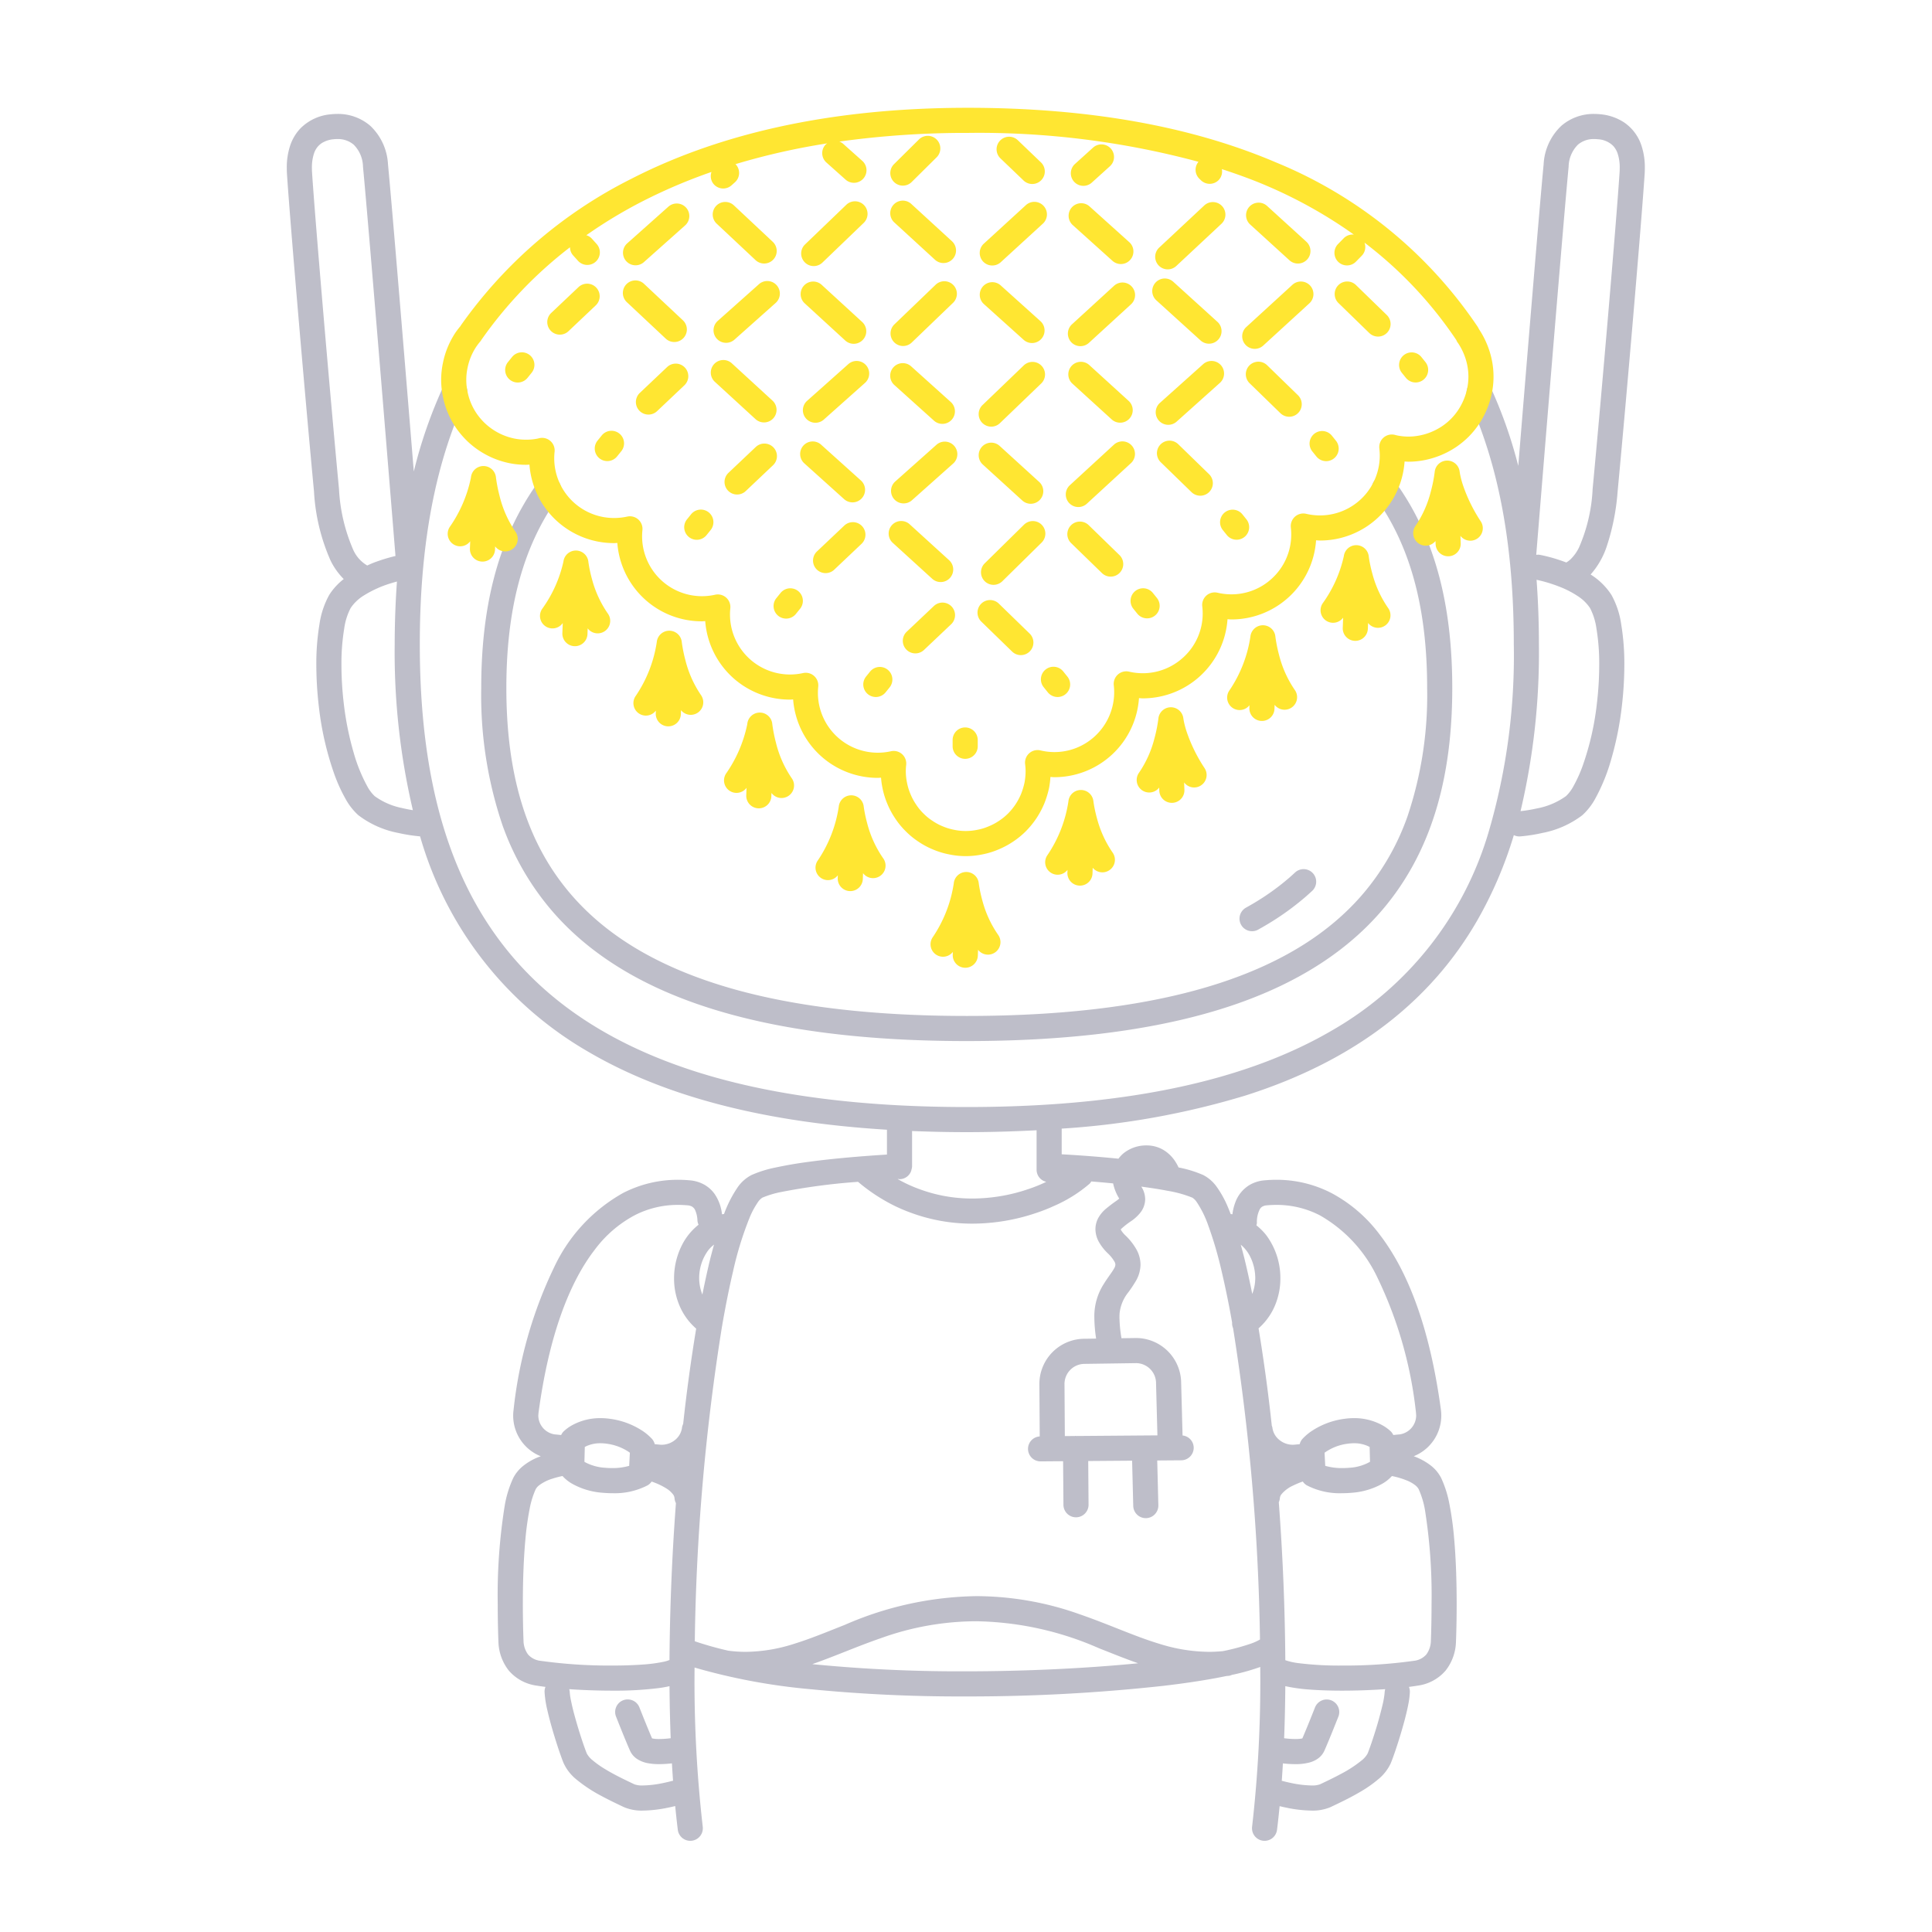 <svg xmlns="http://www.w3.org/2000/svg" width="200" height="200" fill="none"><path fill="#BEBEC9" d="M57.326 94.502c3.617 4.116 8.745 7.447 15.73 9.729 6.988 2.283 15.84 3.539 27.022 3.54 9.939-.001 18.037-.993 24.623-2.817 9.872-2.727 16.372-7.381 20.318-13.302 3.95-5.918 5.319-12.98 5.319-20.432.001-7.874-1.498-15.331-5.982-21.44a1.3 1.3 0 1 0-2.096 1.54c4.036 5.492 5.478 12.335 5.478 19.9a39.331 39.331 0 0 1-2.032 13.284 25.298 25.298 0 0 1-4.829 8.281c-3.27 3.718-7.946 6.8-14.585 8.974-6.636 2.171-15.227 3.412-26.214 3.412-9.766 0-17.64-.98-23.929-2.723-9.44-2.624-15.283-6.91-18.85-12.24-3.564-5.334-4.88-11.838-4.881-18.988 0-7.534 1.441-14.34 5.431-19.825a1.3 1.3 0 0 0-2.102-1.53c-4.43 6.095-5.93 13.51-5.93 21.355-.09 4.81.65 9.6 2.185 14.16a27.93 27.93 0 0 0 5.324 9.122ZM124.557 121.637v.001h.002l-.002-.001ZM77.795 121.639l.005-.002.002-.001-.007.003ZM109.152 124.821l-.005.002-.004.002.009-.004ZM107.34 125.54l-.005.001-.007.003.012-.004Z"/><path fill="#BEBEC9" d="M130.243 96.235c.308-.17.613-.346.913-.525a28.123 28.123 0 0 0 3.906-2.794l.003-.001c.262-.226.517-.455.764-.684a1.299 1.299 0 0 0 .075-1.842 1.292 1.292 0 0 0-.907-.415 1.297 1.297 0 0 0-.935.35c-.227.21-.458.417-.692.619a25.518 25.518 0 0 1-3.546 2.535h-.001c-.273.163-.554.324-.841.483a1.311 1.311 0 0 0-.619.779 1.307 1.307 0 0 0 .112.988 1.3 1.3 0 0 0 1.768.507ZM131.155 95.71l-.001.001.001-.001ZM53.166 145.937l.001-.002v-.001l-.001.003ZM71.397 122.185v.001h.003l-.004-.001ZM130.918 122.186h.002l.001-.001-.003.001Z"/><path fill="#FFE632" d="m124.157 70.055-.003.002-.002.002.005-.004ZM104.856 87.141h-.001l-.001.001.002-.001ZM114.997 78.223l-.001.001.001-.001ZM133.327 61.893h-.002l-.001.003.003-.003ZM147.538 47.616l-.003.001-.004.001.007-.002ZM149.177 47.113l-.005.002-.004.002.009-.004ZM101.696 93.23a14.002 14.002 0 0 1-.362-1.692l-.012-.09-.003-.02a1.297 1.297 0 0 0-1.308-1.16 1.3 1.3 0 0 0-1.279 1.194c-.303 2-1.052 3.907-2.19 5.58a1.29 1.29 0 0 0 2.096 1.501l-.01.275a1.3 1.3 0 1 0 2.598.097l.023-.593a1.293 1.293 0 0 0 1.803.242 1.298 1.298 0 0 0 .267-1.8 11.261 11.261 0 0 1-1.623-3.534ZM113.565 84.738a14.016 14.016 0 0 1-.363-1.692l-.012-.09-.002-.019a1.301 1.301 0 0 0-2.179-.81 1.3 1.3 0 0 0-.408.844h-.001c-.302 2-1.05 3.907-2.189 5.58a1.288 1.288 0 0 0 .325 1.759 1.29 1.29 0 0 0 1.771-.258l-.01.274a1.304 1.304 0 0 0 .344.937 1.302 1.302 0 0 0 1.408.336 1.295 1.295 0 0 0 .846-1.175l.022-.594a1.297 1.297 0 0 0 2.071-1.558 11.285 11.285 0 0 1-1.623-3.534ZM124.696 79.515a16.227 16.227 0 0 1-1.867-3.807 9.45 9.45 0 0 1-.275-1.034 4.325 4.325 0 0 1-.043-.245l-.007-.048v-.005h-.002a1.3 1.3 0 0 0-2.585 0v.002a14.662 14.662 0 0 1-.409 2.056 11.147 11.147 0 0 1-1.589 3.546 1.294 1.294 0 0 0 .273 1.803 1.297 1.297 0 0 0 1.807-.254l.012.324a1.305 1.305 0 0 0 .412.909 1.312 1.312 0 0 0 .936.348 1.303 1.303 0 0 0 1.172-.852c.059-.16.085-.331.078-.502l-.028-.758a1.288 1.288 0 0 0 1.777.285 1.292 1.292 0 0 0 .338-1.768ZM132.406 67.796a15.339 15.339 0 0 1-.364-1.781l-.012-.097-.003-.021v-.001a1.298 1.298 0 0 0-2.178-.82c-.237.222-.383.523-.41.846h-.001c-.302 2-1.051 3.908-2.189 5.58a1.289 1.289 0 0 0 1.263 1.988c.33-.048.629-.222.833-.486l-.01.274a1.305 1.305 0 0 0 .344.937 1.301 1.301 0 0 0 2.139-.344c.071-.156.11-.325.115-.496l.016-.413a1.294 1.294 0 0 0 1.806.25 1.296 1.296 0 0 0 .271-1.803 11.26 11.26 0 0 1-1.62-3.613ZM142.069 59.399c-.149-.536-.245-1-.303-1.322a13.283 13.283 0 0 1-.059-.37l-.012-.091-.002-.02a1.301 1.301 0 0 0-1.288-1.16 1.3 1.3 0 0 0-1.294 1.154h-.002a13.25 13.25 0 0 1-2.194 4.876 1.296 1.296 0 0 0 .345 1.773 1.293 1.293 0 0 0 1.781-.3l-.039 1.047a1.285 1.285 0 0 0 .343.937 1.295 1.295 0 0 0 .907.417 1.3 1.3 0 0 0 1.348-1.256l.022-.594a1.298 1.298 0 0 0 1.804.242 1.296 1.296 0 0 0 .266-1.8 11.303 11.303 0 0 1-1.623-3.533ZM153.299 53.989a16.267 16.267 0 0 1-1.867-3.807 9.456 9.456 0 0 1-.275-1.034 4.324 4.324 0 0 1-.043-.245l-.006-.048-.001-.004h-.002a1.294 1.294 0 0 0-1.292-1.171 1.296 1.296 0 0 0-1.293 1.17v.002a14.52 14.52 0 0 1-.409 2.056 11.125 11.125 0 0 1-1.589 3.546 1.298 1.298 0 0 0 2.08 1.55l.012.323a1.307 1.307 0 0 0 .846 1.177 1.297 1.297 0 0 0 1.674-.771c.059-.161.086-.332.078-.503l-.028-.758a1.293 1.293 0 0 0 2.115-1.483ZM89.79 85.296a14.296 14.296 0 0 1-.363-1.692l-.012-.09-.002-.019a1.299 1.299 0 0 0-2.587.034h-.001c-.303 2-1.05 3.907-2.19 5.58a1.29 1.29 0 0 0 2.097 1.5l-.01.275a1.3 1.3 0 1 0 2.598.098l.022-.593a1.296 1.296 0 0 0 2.07-1.56 11.3 11.3 0 0 1-1.623-3.532ZM80.326 76.884a15.776 15.776 0 0 1-.366-1.825l-.012-.101-.003-.022v-.001a1.299 1.299 0 0 0-2.585 0h-.002l-.012.089a13.715 13.715 0 0 1-2.18 5.049 1.292 1.292 0 0 0 2.115 1.483l-.028.758a1.3 1.3 0 1 0 2.598.097l.012-.324a1.297 1.297 0 0 0 2.08-1.55 11.254 11.254 0 0 1-1.617-3.653ZM70.955 68.354a15.26 15.26 0 0 1-.364-1.781l-.013-.097-.002-.021v-.001a1.3 1.3 0 0 0-2.588.026h-.001c-.302 2-1.05 3.908-2.19 5.58a1.29 1.29 0 0 0 2.097 1.502l-.01.274a1.298 1.298 0 0 0 1.25 1.354 1.3 1.3 0 0 0 1.348-1.257l.016-.413a1.297 1.297 0 0 0 2.076-1.552 11.26 11.26 0 0 1-1.619-3.614ZM61.284 59.957a14.324 14.324 0 0 1-.362-1.693l-.012-.09-.002-.02a1.299 1.299 0 0 0-2.583-.006h-.002a13.25 13.25 0 0 1-2.193 4.876 1.293 1.293 0 0 0 2.126 1.473l-.04 1.047a1.3 1.3 0 1 0 2.599.098l.022-.593a1.296 1.296 0 0 0 2.07-1.56 11.289 11.289 0 0 1-1.623-3.532ZM51.72 51.358a15.826 15.826 0 0 1-.365-1.825l-.013-.101-.002-.022v-.001a1.3 1.3 0 0 0-2.586 0h-.002l-.012.089a13.715 13.715 0 0 1-2.179 5.049 1.292 1.292 0 0 0 2.115 1.483l-.029.758a1.3 1.3 0 1 0 2.599.097l.012-.324a1.297 1.297 0 0 0 2.08-1.55 11.252 11.252 0 0 1-1.618-3.653ZM53.004 36.963l-.413.512a1.297 1.297 0 0 0 .19 1.836 1.301 1.301 0 0 0 1.834-.203l.413-.513a1.299 1.299 0 0 0-1.15-2.115 1.3 1.3 0 0 0-.874.483ZM62.27 45.104l-.414.512a1.3 1.3 0 1 0 2.024 1.632l.413-.512a1.3 1.3 0 1 0-2.023-1.632ZM71.535 53.244l-.413.513a1.301 1.301 0 0 0 1.15 2.115 1.3 1.3 0 0 0 .874-.483l.413-.512a1.302 1.302 0 0 0-.641-2.072 1.3 1.3 0 0 0-1.383.44ZM80.8 61.385l-.412.512a1.3 1.3 0 1 0 2.023 1.632l.414-.512a1.3 1.3 0 1 0-2.024-1.632ZM90.067 69.526l-.413.512a1.3 1.3 0 1 0 2.024 1.632l.413-.512a1.3 1.3 0 1 0-2.024-1.632ZM147.145 36.964a1.297 1.297 0 0 0-1.378-.432 1.301 1.301 0 0 0-.648 2.062l.412.512a1.298 1.298 0 0 0 2.154-.19 1.31 1.31 0 0 0 .107-.99 1.303 1.303 0 0 0-.235-.45l-.412-.512ZM137.879 45.105a1.297 1.297 0 0 0-1.378-.433 1.31 1.31 0 0 0-.775.624 1.293 1.293 0 0 0-.107.99c.048.163.128.316.235.449l.412.512a1.298 1.298 0 0 0 2.26-1.18 1.301 1.301 0 0 0-.235-.45l-.412-.512ZM128.614 53.246a1.3 1.3 0 1 0-2.026 1.63l.412.512a1.297 1.297 0 0 0 1.378.432 1.3 1.3 0 0 0 .648-2.062l-.412-.512ZM119.348 61.386a1.298 1.298 0 0 0-2.305.675c-.019.17-.003.342.045.505.047.164.127.317.234.45l.412.512a1.304 1.304 0 0 0 1.828.198 1.298 1.298 0 0 0 .198-1.828l-.412-.512ZM110.082 69.527a1.3 1.3 0 1 0-2.025 1.63l.412.512a1.3 1.3 0 1 0 2.026-1.63l-.413-.512ZM99.915 75.304a1.3 1.3 0 0 0-1.3 1.3v.65a1.3 1.3 0 0 0 2.6 0v-.65a1.3 1.3 0 0 0-1.3-1.3ZM98.338 59.83a1.3 1.3 0 0 0-.085-1.837l-4.063-3.7a1.3 1.3 0 1 0-1.75 1.922l4.062 3.7a1.3 1.3 0 0 0 1.836-.085ZM103.398 62.485a1.3 1.3 0 0 0-1.813 1.864l3.188 3.1a1.292 1.292 0 0 0 .925.368 1.302 1.302 0 0 0 1.281-1.318 1.297 1.297 0 0 0-.393-.914l-3.188-3.1ZM94.407 51.784l4.262-3.796a1.3 1.3 0 1 0-1.73-1.942l-4.261 3.796a1.298 1.298 0 0 0 .79 2.269 1.3 1.3 0 0 0 .939-.327ZM103.517 43.8l4.262-4.096a1.297 1.297 0 0 0 .039-1.84 1.291 1.291 0 0 0-.913-.4 1.307 1.307 0 0 0-.928.366l-4.262 4.096a1.298 1.298 0 0 0-.04 1.841 1.313 1.313 0 0 0 .914.4 1.3 1.3 0 0 0 .928-.366ZM112.72 35.497l4.363-3.996a1.297 1.297 0 0 0 .077-1.834 1.3 1.3 0 0 0-1.833-.084l-4.363 3.996a1.302 1.302 0 0 0-.078 1.834 1.302 1.302 0 0 0 1.834.084ZM121.767 27.537l4.675-4.37a1.298 1.298 0 0 0-.845-2.247 1.298 1.298 0 0 0-.93.347l-4.676 4.371a1.302 1.302 0 0 0 .845 2.246 1.3 1.3 0 0 0 .931-.347ZM87.815 37.696l-4.262 3.796a1.298 1.298 0 0 0 .79 2.269 1.3 1.3 0 0 0 .939-.327l4.262-3.796a1.3 1.3 0 1 0-1.73-1.942ZM96.852 29.48l-4.262 4.096a1.302 1.302 0 0 0 .873 2.242 1.3 1.3 0 0 0 .928-.367l4.262-4.097a1.299 1.299 0 0 0-.874-2.24 1.3 1.3 0 0 0-.927.366ZM103.595 27.147l4.363-3.996a1.297 1.297 0 0 0 .077-1.834 1.3 1.3 0 0 0-1.833-.084l-4.363 3.996a1.302 1.302 0 0 0-.078 1.834 1.302 1.302 0 0 0 1.834.084ZM113.024 18.902l1.863-1.683a1.296 1.296 0 0 0 .361-1.405 1.295 1.295 0 0 0-1.164-.865 1.3 1.3 0 0 0-.94.34l-1.863 1.684a1.3 1.3 0 1 0 1.743 1.93v-.001ZM78.565 29.421l-4.262 3.796a1.298 1.298 0 0 0 .79 2.269 1.301 1.301 0 0 0 .939-.327l4.262-3.796a1.3 1.3 0 1 0-1.73-1.942ZM85.143 27.176l4.262-4.097a1.299 1.299 0 0 0-.874-2.24 1.3 1.3 0 0 0-.928.366L83.341 25.3a1.302 1.302 0 0 0 .375 2.135 1.3 1.3 0 0 0 1.427-.26ZM94.381 18.837l2.576-2.55a1.3 1.3 0 1 0-1.83-1.848l-2.575 2.55a1.301 1.301 0 0 0 1.406 2.131 1.3 1.3 0 0 0 .423-.283ZM66.657 27.134l4.262-3.796a1.298 1.298 0 0 0-.79-2.269 1.3 1.3 0 0 0-.94.327l-4.261 3.796a1.3 1.3 0 1 0 1.729 1.942ZM107.843 54.33a1.296 1.296 0 0 0-1.415-.293 1.305 1.305 0 0 0-.424.278l-4.062 3.997a1.303 1.303 0 0 0-.018 1.841 1.297 1.297 0 0 0 1.418.292 1.31 1.31 0 0 0 .424-.28l4.062-3.996a1.317 1.317 0 0 0 .388-.916 1.309 1.309 0 0 0-.373-.923ZM117.148 46.112a1.299 1.299 0 0 0-1.837-.077l-4.562 4.196a1.3 1.3 0 1 0 1.76 1.914l4.562-4.196a1.298 1.298 0 0 0 .077-1.837ZM126.385 37.8a1.3 1.3 0 0 0-1.836-.101l-4.462 3.996a1.3 1.3 0 1 0 1.735 1.936l4.462-3.996a1.303 1.303 0 0 0 .101-1.835ZM135.626 29.564a1.302 1.302 0 0 0-1.837-.081l-4.775 4.371a1.3 1.3 0 1 0 1.756 1.918l4.775-4.371a1.3 1.3 0 0 0 .081-1.837ZM89.235 54.46a1.3 1.3 0 0 0-1.838-.05l-2.825 2.675a1.298 1.298 0 0 0 .364 2.131 1.301 1.301 0 0 0 1.424-.243l2.825-2.675a1.3 1.3 0 0 0 .05-1.837ZM98.51 62.786a1.3 1.3 0 0 0-1.837-.05l-2.825 2.674a1.3 1.3 0 0 0 1.787 1.888l2.825-2.674a1.3 1.3 0 0 0 .05-1.838ZM80.048 43.308a1.302 1.302 0 0 0-.08-1.836l-4.224-3.875a1.3 1.3 0 0 0-1.757 1.916l4.224 3.875a1.3 1.3 0 0 0 1.837-.08ZM70.752 34.994a1.3 1.3 0 0 0-.06-1.838l-4.024-3.775a1.3 1.3 0 0 0-1.779 1.897l4.025 3.775a1.3 1.3 0 0 0 1.838-.06ZM89.219 51.574a1.3 1.3 0 0 0-.097-1.835l-4.1-3.688a1.3 1.3 0 1 0-1.739 1.932l4.1 3.689a1.3 1.3 0 0 0 1.836-.098ZM103.492 46.168a1.295 1.295 0 0 0-1.431-.22 1.294 1.294 0 0 0-.672.738 1.305 1.305 0 0 0 .352 1.404l4.062 3.7a1.3 1.3 0 1 0 1.751-1.921l-4.062-3.7ZM112.697 54.36a1.302 1.302 0 0 0-2.207.95c.005.345.147.674.394.914l3.188 3.1a1.293 1.293 0 0 0 .924.368 1.294 1.294 0 0 0 .914-.394 1.3 1.3 0 0 0-.025-1.838l-3.188-3.1ZM87.513 35.263a1.3 1.3 0 0 0 1.757-1.916l-4.225-3.875a1.3 1.3 0 0 0-1.757 1.916l4.225 3.875ZM78.215 26.928a1.299 1.299 0 1 0 1.779-1.897l-4.025-3.775a1.302 1.302 0 0 0-2.106.49 1.3 1.3 0 0 0 .327 1.407l4.025 3.775ZM98.52 43.45a1.3 1.3 0 0 0-.097-1.837l-4.1-3.688a1.3 1.3 0 1 0-1.739 1.934l4.1 3.688a1.301 1.301 0 0 0 1.836-.098ZM112.767 37.793a1.3 1.3 0 1 0-1.751 1.922l4.062 3.7a1.302 1.302 0 0 0 2.104-.516 1.288 1.288 0 0 0-.049-.997 1.312 1.312 0 0 0-.304-.409l-4.062-3.7ZM121.972 45.985a1.3 1.3 0 0 0-1.813 1.864l3.188 3.1a1.304 1.304 0 0 0 1.839-.026 1.315 1.315 0 0 0 .368-.924 1.316 1.316 0 0 0-.394-.914l-3.188-3.1ZM96.788 26.888a1.3 1.3 0 0 0 1.758-1.916l-4.226-3.875a1.3 1.3 0 0 0-1.757 1.916l4.225 3.875ZM103.598 29.55a1.294 1.294 0 0 0-1.433-.211 1.302 1.302 0 0 0-.739 1.245 1.299 1.299 0 0 0 .434.9l4.1 3.688a1.294 1.294 0 0 0 1.433.211 1.301 1.301 0 0 0 .305-2.145l-4.1-3.688ZM124.281 35.242a1.3 1.3 0 1 0 1.747-1.926l-4.575-4.15a1.313 1.313 0 0 0-.937-.335 1.3 1.3 0 0 0-.81 2.261l4.575 4.15ZM131.173 37.81a1.3 1.3 0 0 0-1.813 1.864l3.188 3.1a1.313 1.313 0 0 0 .925.368 1.298 1.298 0 0 0 1.176-1.814 1.316 1.316 0 0 0-.288-.418l-3.188-3.1ZM105.966 18.693a1.3 1.3 0 0 0 1.799-1.877l-2.392-2.292a1.3 1.3 0 1 0-1.799 1.877l2.392 2.292ZM115.158 26.997a1.303 1.303 0 0 0 1.433.211 1.309 1.309 0 0 0 .739-1.245 1.291 1.291 0 0 0-.433-.899l-4.1-3.689a1.295 1.295 0 0 0-1.433-.211 1.298 1.298 0 0 0-.612 1.738c.074.154.178.292.306.406l4.1 3.689ZM133.478 26.94a1.302 1.302 0 0 0 2.105-.516 1.306 1.306 0 0 0-.354-1.406l-4.062-3.7a1.3 1.3 0 1 0-1.751 1.922l4.062 3.7ZM140.372 29.51a1.298 1.298 0 0 0-2.206.95c.005.345.147.674.394.914l3.188 3.1a1.298 1.298 0 0 0 1.838-.026 1.301 1.301 0 0 0-.026-1.838l-3.188-3.1ZM80.073 46.323a1.302 1.302 0 0 0-1.838-.05l-2.825 2.675a1.3 1.3 0 1 0 1.788 1.888l2.825-2.675a1.3 1.3 0 0 0 .05-1.838ZM70.897 38.048a1.3 1.3 0 0 0-1.838-.05l-2.825 2.675a1.3 1.3 0 1 0 1.788 1.888l2.825-2.675a1.3 1.3 0 0 0 .05-1.838ZM61.724 29.773a1.3 1.3 0 0 0-1.838-.05l-2.826 2.675a1.3 1.3 0 1 0 1.788 1.888l2.825-2.675a1.3 1.3 0 0 0 .05-1.838Z"/><path fill="#BEBEC9" d="M167.457 50.867c.934-9.896 2.461-27.747 2.793-32.804.015-.232.023-.458.023-.677a7.155 7.155 0 0 0-.351-2.319 4.646 4.646 0 0 0-1.751-2.364 5.303 5.303 0 0 0-2.45-.87 6.149 6.149 0 0 0-.678-.038 5.103 5.103 0 0 0-3.413 1.228 5.89 5.89 0 0 0-1.834 3.99c-.409 4.233-1.756 20.58-2.625 31.216a48.084 48.084 0 0 0-2.874-8.157 1.297 1.297 0 0 0-.733-.673 1.3 1.3 0 0 0-1.624 1.77h-.001c3.44 7.388 4.77 16.12 4.769 25.521a64.907 64.907 0 0 1-2.547 19.238 35.07 35.07 0 0 1-16.265 20.739c-8.56 5.009-20.771 7.935-37.818 7.933-11.36.001-20.578-1.298-27.992-3.65-11.123-3.539-18.175-9.377-22.562-16.91-4.38-7.537-6.068-16.874-6.066-27.35-.002-9.43 1.338-18.182 4.798-25.59A1.3 1.3 0 1 0 45.9 40a48.501 48.501 0 0 0-3.063 8.81c-.866-10.61-2.255-27.486-2.672-31.797a5.892 5.892 0 0 0-1.834-3.99 5.104 5.104 0 0 0-3.413-1.228c-.227 0-.453.013-.678.038a5.01 5.01 0 0 0-3.168 1.487 4.8 4.8 0 0 0-1.033 1.747 7.128 7.128 0 0 0-.35 2.319c0 .22.007.445.022.677.332 5.057 1.859 22.908 2.793 32.804.133 2.458.708 4.87 1.699 7.124a7.116 7.116 0 0 0 1.38 1.952 6.436 6.436 0 0 0-1.5 1.64 8.816 8.816 0 0 0-1.012 3.043 24.75 24.75 0 0 0-.325 4.206c.004 1.428.09 2.855.257 4.274.264 2.4.803 4.76 1.606 7.037.309.868.689 1.708 1.137 2.512a6.49 6.49 0 0 0 1.348 1.734 9.875 9.875 0 0 0 4.135 1.837c.744.169 1.499.287 2.258.354.013.04.022.081.035.12a37.705 37.705 0 0 0 17.433 22.211c7.602 4.443 17.684 7.23 30.862 8.038v2.571c-2.983.186-5.763.436-8.077.75a43.049 43.049 0 0 0-3.48.596c-.846.167-1.671.426-2.461.771a3.988 3.988 0 0 0-1.486 1.344 12.599 12.599 0 0 0-1.364 2.698c-.07.009-.14.01-.208.022a4.555 4.555 0 0 0-.768-2.107 3.316 3.316 0 0 0-1.096-.975 3.709 3.709 0 0 0-1.479-.433 13.203 13.203 0 0 0-1.208-.055 12.326 12.326 0 0 0-5.718 1.382 17.14 17.14 0 0 0-7.079 7.61 45.066 45.066 0 0 0-4.227 14.812 4.525 4.525 0 0 0 2.814 4.817c-.133.05-.27.096-.398.151a6.165 6.165 0 0 0-1.402.831c-.433.34-.79.769-1.044 1.257l-.004.006c-.407.881-.698 1.81-.867 2.765a58.283 58.283 0 0 0-.74 10.295c0 2.243.07 3.846.07 3.86l.001.013a5.043 5.043 0 0 0 1.08 3.014 4.61 4.61 0 0 0 2.85 1.547l.005.001c.289.048.606.092.936.134a1.29 1.29 0 0 0-.094.519c.038.639.135 1.273.289 1.895.235 1.04.574 2.211.896 3.225.16.507.316.973.453 1.362.138.391.251.695.348.922a4.72 4.72 0 0 0 1.302 1.653 15.072 15.072 0 0 0 2.634 1.733c.893.481 1.74.873 2.262 1.124h.001a4.648 4.648 0 0 0 1.992.372c.85-.015 1.697-.111 2.529-.286.33-.066.608-.131.818-.183.082.841.17 1.668.27 2.462a1.3 1.3 0 1 0 2.58-.327 132.175 132.175 0 0 1-.849-16.065l.002-.407a63.458 63.458 0 0 0 12.084 2.249c5.285.515 10.592.762 15.9.741 6.849.017 13.692-.348 20.5-1.092 2.515-.293 4.722-.637 6.57-1.021.093-.009.185-.013.279-.024.101-.02.198-.052.291-.095.088-.02.188-.038.274-.057a22.42 22.42 0 0 0 2.594-.738c.025-.01.044-.02.069-.029l.002.507c.044 5.356-.239 10.71-.846 16.032a1.31 1.31 0 0 0 .262.959 1.3 1.3 0 0 0 2.318-.633c.1-.791.187-1.615.269-2.452.206.05.465.11.777.173.832.175 1.679.271 2.529.287a4.666 4.666 0 0 0 1.992-.373h.001c.699-.336 1.962-.915 3.168-1.638a12.606 12.606 0 0 0 1.728-1.219 4.717 4.717 0 0 0 1.302-1.653c.127-.298.291-.749.49-1.335a50.62 50.62 0 0 0 .942-3.101c.145-.548.275-1.085.373-1.583.097-.456.158-.919.181-1.385a1.296 1.296 0 0 0-.095-.519c.329-.042.645-.086.933-.134h.005a4.612 4.612 0 0 0 2.851-1.548 5.03 5.03 0 0 0 1.079-3.013l.001-.014c.001-.013.07-1.617.07-3.86 0-2.016-.055-4.544-.272-6.918a32.288 32.288 0 0 0-.467-3.377 11.277 11.277 0 0 0-.867-2.765 3.882 3.882 0 0 0-1.04-1.262 6.504 6.504 0 0 0-1.796-.987 4.538 4.538 0 0 0 2.813-4.806l-.001-.006c-1.131-8.343-3.343-14.223-6.319-18.109a15.084 15.084 0 0 0-4.997-4.314 12.342 12.342 0 0 0-5.719-1.382c-.402 0-.805.018-1.208.055a3.684 3.684 0 0 0-1.568.484 3.501 3.501 0 0 0-1.454 1.749 5.294 5.294 0 0 0-.318 1.281c-.058-.009-.119-.01-.178-.018-.116-.298-.231-.596-.351-.866a10.437 10.437 0 0 0-1.056-1.896 3.937 3.937 0 0 0-1.437-1.282 12.116 12.116 0 0 0-2.555-.784 4.683 4.683 0 0 0-.422-.742 3.81 3.81 0 0 0-1.069-1.025 3.389 3.389 0 0 0-1.777-.514h.007-.055a3.742 3.742 0 0 0-2.378.813 3.154 3.154 0 0 0-.527.562c-1.81-.184-3.791-.339-5.875-.457v-2.656a83.552 83.552 0 0 0 18.954-3.406c11.614-3.671 19.33-9.974 24.028-18.083a42.228 42.228 0 0 0 3.823-8.894c.193.097.409.144.626.134a16.69 16.69 0 0 0 2.331-.36 9.873 9.873 0 0 0 4.134-1.837 6.49 6.49 0 0 0 1.348-1.734 19.283 19.283 0 0 0 1.64-4.043 33.312 33.312 0 0 0 1.103-5.506 37.26 37.26 0 0 0 .257-4.276 24.776 24.776 0 0 0-.325-4.205 8.81 8.81 0 0 0-1.011-3.041 6.954 6.954 0 0 0-2.113-2.086l-.042-.024a8.348 8.348 0 0 0 1.652-2.861c.62-1.86 1.004-3.79 1.145-5.746Zm-132.364-.244c-.932-9.863-2.461-27.747-2.787-32.73a7.555 7.555 0 0 1-.018-.507c-.01-.5.06-.999.211-1.476.13-.432.4-.808.768-1.068.378-.243.81-.39 1.259-.425.13-.014.261-.022.392-.022a2.506 2.506 0 0 1 1.694.579c.607.609.953 1.43.965 2.289.307 3.168 1.156 13.339 1.926 22.699a14506.702 14506.702 0 0 1 1.437 17.594c-.787.187-1.56.426-2.315.716-.197.076-.406.178-.61.267a3.543 3.543 0 0 1-1.486-1.711 18.02 18.02 0 0 1-1.436-6.205Zm6.503 33.019a7.2 7.2 0 0 1-2.82-1.235 4.124 4.124 0 0 1-.773-1.042 16.834 16.834 0 0 1-1.403-3.487c-.48-1.66-.82-3.357-1.015-5.074a34.537 34.537 0 0 1-.239-3.972 22.206 22.206 0 0 1 .286-3.757c.097-.74.322-1.46.663-2.124.349-.519.804-.956 1.336-1.285.894-.56 1.86-.996 2.871-1.296.213-.066.41-.122.59-.17a93.774 93.774 0 0 0-.234 6.49 71.433 71.433 0 0 0 1.883 17.18 14.457 14.457 0 0 1-1.145-.228Zm18.943 66.146c.054-.029.11-.059.176-.089a3.46 3.46 0 0 1 1.442-.295c.21.001.42.016.628.045v.001a5.393 5.393 0 0 1 2.18.77c.093.059.167.114.238.167l-.07 1.356a6.207 6.207 0 0 1-1.756.233c-.23 0-.475-.01-.738-.033a5.012 5.012 0 0 1-2.072-.577l-.068-.044.04-1.534Zm9.74 2.041-.02-.014.023-.011-.002.025Zm2.099-19.495a4.847 4.847 0 0 1 .915-2.872c.18-.233.389-.442.622-.621a58.072 58.072 0 0 0-.542 2.086l-.01.047-.018.088c-.218.929-.43 1.916-.635 2.95a4.63 4.63 0 0 1-.332-1.678Zm-16.635 13.952v-.003c1.08-8.06 3.216-13.519 5.796-16.873a12.483 12.483 0 0 1 4.127-3.588 9.727 9.727 0 0 1 4.524-1.091c.324 0 .65.015.978.044h.003c.158.009.312.05.452.122.16.093.284.237.352.409.138.33.214.682.224 1.04.012.151.052.298.116.436a6.314 6.314 0 0 0-1.72 2.112 7.606 7.606 0 0 0-.817 3.44 7.163 7.163 0 0 0 .712 3.152 6.5 6.5 0 0 0 1.578 2.054 177.294 177.294 0 0 0-1.347 9.868 1.27 1.27 0 0 0-.118.368c-.06.492-.306.943-.688 1.26a2.203 2.203 0 0 1-1.415.525l-.16-.006-.563-.055a1.276 1.276 0 0 0-.253-.511 5.34 5.34 0 0 0-1.161-.961 8.01 8.01 0 0 0-3.218-1.153 6.946 6.946 0 0 0-.988-.07 5.995 5.995 0 0 0-2.762.645c-.39.193-.749.444-1.064.744-.1.105-.18.226-.24.358l-.696-.069a1.994 1.994 0 0 1-1.67-1.936l.018-.261Zm-1.07 24.995a2.472 2.472 0 0 1-.48-1.489l-.01-.26c-.02-.539-.058-1.833-.058-3.475 0-1.966.056-4.433.262-6.681.088-1.04.23-2.076.427-3.101.125-.727.34-1.435.64-2.108.09-.16.213-.3.36-.411a4.44 4.44 0 0 1 1.376-.686c.341-.11.689-.202 1.04-.274a4 4 0 0 0 1.03.818 7.57 7.57 0 0 0 3.145.918c.341.031.666.044.972.044a7.4 7.4 0 0 0 3.687-.828c.155-.097.287-.225.389-.377a7.174 7.174 0 0 1 1.551.726c.254.157.477.357.661.592a.737.737 0 0 1 .162.397c.011.181.06.357.145.517a240.56 240.56 0 0 0-.667 16.241 3.395 3.395 0 0 1-.549.169c-.756.158-1.523.259-2.295.304-.935.068-1.998.1-3.094.1a51.39 51.39 0 0 1-7.406-.489 2.012 2.012 0 0 1-1.288-.647Zm14.915 13.076-.013.004c-.08.022-.533.144-1.121.257-.627.128-1.264.199-1.904.213a2.354 2.354 0 0 1-.87-.117h.001c-.726-.347-1.905-.892-2.954-1.523-.481-.28-.938-.6-1.366-.956a2.34 2.34 0 0 1-.611-.706v-.001c-.071-.164-.236-.605-.42-1.149a48.066 48.066 0 0 1-.89-2.934 23.072 23.072 0 0 1-.335-1.418 6.415 6.415 0 0 1-.133-.955 1.237 1.237 0 0 0-.049-.211c1.408.099 2.944.155 4.444.156 1.645.018 3.29-.075 4.922-.278.363-.053.7-.114 1.018-.187.014 1.838.054 3.639.123 5.387a9.64 9.64 0 0 1-1.188.085 3.348 3.348 0 0 1-.741-.067 90.107 90.107 0 0 1-.787-1.898c-.292-.723-.52-1.304-.521-1.306a1.296 1.296 0 0 0-1.187-.828 1.288 1.288 0 0 0-1.218.783 1.3 1.3 0 0 0-.014.998c.004.009.923 2.347 1.446 3.526.154.341.4.633.71.842.36.236.765.393 1.19.46.37.063.745.093 1.122.09.44-.004.879-.031 1.316-.081.035.611.074 1.213.117 1.808-.03.006-.058-.002-.087.006Zm14.664-12.069c-.055-.006-.109-.013-.164-.018 2.348-.815 4.62-1.832 7.096-2.685a29.293 29.293 0 0 1 9.878-1.753 32.739 32.739 0 0 1 12.702 2.793c1.36.534 2.693 1.079 4.056 1.556-5.269.518-11.572.835-17.935.834-5.22.021-10.437-.222-15.633-.727Zm57.531-22.5.008.305v.007l.032 1.224a4.856 4.856 0 0 1-2.141.619 8.437 8.437 0 0 1-.738.033 6.17 6.17 0 0 1-1.756-.234l-.061-1.178.001-.009-.001-.006-.009-.163a5.208 5.208 0 0 1 2.418-.936l.001-.001c.208-.029.418-.044.628-.045a3.402 3.402 0 0 1 1.572.358c.018.009.029.017.046.027v-.001Zm-12.15-15.84a89.551 89.551 0 0 0-.783-3.555l-.002-.007a58.618 58.618 0 0 0-.405-1.535c.405.336.735.753.969 1.225.351.701.533 1.474.532 2.258a4.642 4.642 0 0 1-.311 1.614Zm13.717 41.124a8.445 8.445 0 0 1-.226 1.396 38.936 38.936 0 0 1-.838 3.012c-.153.482-.302.926-.428 1.286-.125.357-.234.642-.286.762a2.343 2.343 0 0 1-.611.707 12.676 12.676 0 0 1-2.168 1.411c-.811.438-1.606.807-2.152 1.068a2.347 2.347 0 0 1-.869.117 10.985 10.985 0 0 1-2.02-.236 17.296 17.296 0 0 1-.745-.167c-.091-.022-.162-.041-.209-.053l-.051-.014-.013-.004c-.015-.004-.031.001-.046-.003.043-.594.082-1.196.117-1.807.423.048.849.074 1.275.077a5.521 5.521 0 0 0 1.508-.18 2.74 2.74 0 0 0 .803-.37c.31-.209.556-.501.71-.842.523-1.179 1.443-3.517 1.447-3.526a1.293 1.293 0 0 0-.017-.995 1.315 1.315 0 0 0-.716-.691 1.293 1.293 0 0 0-.995.017 1.301 1.301 0 0 0-.691.716c-.001.001-.23.583-.521 1.305a93.365 93.365 0 0 1-.787 1.898c-.05.013-.1.023-.15.031a4.178 4.178 0 0 1-.591.037 9.557 9.557 0 0 1-1.147-.083c.069-1.749.108-3.551.122-5.389.829.177 1.67.294 2.516.351 1.043.079 2.197.114 3.38.114a65.252 65.252 0 0 0 4.448-.156 1.175 1.175 0 0 0-.049.211Zm3.512-20.91c.301.675.517 1.384.643 2.113a56.1 56.1 0 0 1 .688 9.782c0 1.094-.017 2.035-.034 2.699-.008.333-.017.596-.023.776l-.01.26a2.469 2.469 0 0 1-.481 1.489 2.01 2.01 0 0 1-1.288.647 51.245 51.245 0 0 1-7.406.489 34.1 34.1 0 0 1-4.551-.251 6.852 6.852 0 0 1-1.312-.291l-.032-.013a240.477 240.477 0 0 0-.676-16.351c.062-.134.1-.278.112-.425a.745.745 0 0 1 .161-.397c.33-.39.744-.7 1.211-.906a8.48 8.48 0 0 1 1.001-.416c.102.153.236.283.392.381a7.392 7.392 0 0 0 3.687.828c.307 0 .631-.013.972-.044a7.568 7.568 0 0 0 3.145-.918 4.028 4.028 0 0 0 1.027-.814c.553.107 1.093.27 1.614.485.288.12.56.278.807.47.145.109.265.248.353.407ZM130.115 126.6a2.84 2.84 0 0 1 .312-1.442.741.741 0 0 1 .25-.251c.145-.079.306-.124.47-.132h.004c.328-.029.654-.044.977-.044a9.724 9.724 0 0 1 4.524 1.091 14.576 14.576 0 0 1 5.973 6.506 42.598 42.598 0 0 1 3.961 13.952l.016.254a1.993 1.993 0 0 1-1.677 1.949l-.693.068a1.295 1.295 0 0 0-.241-.358 4.348 4.348 0 0 0-1.064-.743 6.007 6.007 0 0 0-2.762-.646 7.093 7.093 0 0 0-.988.071 7.996 7.996 0 0 0-3.218 1.153c-.43.264-.821.587-1.161.96-.122.15-.208.324-.253.512l-.565.055-.16.006a2.205 2.205 0 0 1-1.413-.526 1.94 1.94 0 0 1-.691-1.261 1.259 1.259 0 0 0-.06-.186 179 179 0 0 0-1.37-10.079 6.506 6.506 0 0 0 1.545-2.023 7.168 7.168 0 0 0 .713-3.152 7.432 7.432 0 0 0-1.44-4.439 6.115 6.115 0 0 0-1.042-1.048c.026-.08.044-.163.053-.247Zm-6.678-2.616c.184.122.34.282.457.468.502.761.905 1.583 1.198 2.447a38.923 38.923 0 0 1 1.232 4.111 95.596 95.596 0 0 1 1.224 5.906c-.012.195.022.391.099.571a225.305 225.305 0 0 1 2.786 32.235 5.353 5.353 0 0 1-.932.423c-.951.324-1.921.585-2.906.78-.486.045-.963.073-1.426.073a17.564 17.564 0 0 1-5.195-.845c-2.545-.77-5.129-1.981-8.153-3.026a32.04 32.04 0 0 0-10.759-1.895 35.131 35.131 0 0 0-13.61 2.974c-1.842.727-3.541 1.434-5.208 1.949a16.803 16.803 0 0 1-5.04.843c-.604 0-1.208-.04-1.807-.118a34.535 34.535 0 0 1-3.472-.977 224.412 224.412 0 0 1 2.815-32.581c.017-.067.029-.136.035-.205.351-2.001.72-3.847 1.107-5.489l.01-.042.014-.07a35.17 35.17 0 0 1 1.705-5.495c.22-.537.495-1.05.82-1.531.122-.201.287-.373.482-.505l.007-.003a9.742 9.742 0 0 1 1.904-.578 65.67 65.67 0 0 1 8-1.062 18.448 18.448 0 0 0 3.715 2.453l.006.003c.555.274 1.124.518 1.706.729v.001l.006.002.01.004v-.001a18.23 18.23 0 0 0 6.397 1.138 20.666 20.666 0 0 0 6.671-1.13 17.772 17.772 0 0 0 1.812-.718 14.47 14.47 0 0 0 3.649-2.286c.067-.071.125-.149.174-.234.782.062 1.533.13 2.261.202.116.557.33 1.088.632 1.57a2.89 2.89 0 0 1-.238.193c-.426.293-.837.607-1.231.942-.26.233-.482.503-.659.802a2.455 2.455 0 0 0-.336 1.23c.007.467.131.924.362 1.33.246.432.554.824.914 1.167.266.247.496.531.682.843.065.1.102.214.109.333a.895.895 0 0 1-.15.42c-.188.352-.621.879-1.061 1.592a6.182 6.182 0 0 0-.969 3.447c.008.736.07 1.47.184 2.197l-1.177.018-.024-.001a4.684 4.684 0 0 0-4.673 4.641v.018l.036 5.452a1.29 1.29 0 0 0-1.211 1.339 1.295 1.295 0 0 0 1.309 1.244l2.322-.018.035 4.517a1.3 1.3 0 1 0 2.6-.021l-.035-4.516 4.544-.035.117 4.681a1.298 1.298 0 0 0 1.332 1.267 1.303 1.303 0 0 0 1.267-1.332l-.116-4.636 2.486-.019a1.301 1.301 0 0 0 1.29-1.31 1.285 1.285 0 0 0-1.154-1.26l-.144-5.405v-.011l-.001-.004v-.005a4.68 4.68 0 0 0-4.638-4.664h-.029l-1.511.022a13.835 13.835 0 0 1-.209-2.159c0-.151.004-.295.014-.428.088-.8.407-1.559.916-2.182.278-.376.536-.766.774-1.168.3-.51.465-1.089.476-1.681a3.283 3.283 0 0 0-.421-1.569 6.289 6.289 0 0 0-1.144-1.458 2.598 2.598 0 0 1-.458-.56l-.025-.058.021-.03c.36-.332.748-.633 1.158-.9.307-.222.585-.481.826-.773.333-.403.519-.908.526-1.431a2.424 2.424 0 0 0-.402-1.297c1.014.135 1.939.28 2.726.433.878.141 1.737.379 2.562.711l.002.001Zm-5.819 17.127a2.082 2.082 0 0 1 2.056 2.073v.06l.142 5.345-8.42.065c-.023-.001-.042-.013-.065-.013-.023.001-.042.013-.065.014l-1.034.008-.036-5.416a2.083 2.083 0 0 1 2.073-2.059h.046l5.303-.077Zm-9.311-18.771c-.081.038-.154.079-.237.116l-.008.004c-.507.234-1.027.44-1.556.617l-.012.004a18.076 18.076 0 0 1-5.83.99 15.626 15.626 0 0 1-5.5-.978l-.017-.006a14.216 14.216 0 0 1-2.223-1.033l.087-.005c.037.003.069.021.106.021a1.285 1.285 0 0 0 1.214-.874c.011-.043.02-.087.027-.13.031-.096.051-.195.06-.295v-3.688c1.831.074 3.712.117 5.66.117 2.513 0 4.909-.074 7.229-.196v4.097a1.28 1.28 0 0 0 1 1.239Zm56.958-57.265c.202 1.241.297 2.497.286 3.755a34.735 34.735 0 0 1-.239 3.975 28.963 28.963 0 0 1-1.466 6.446 14 14 0 0 1-.952 2.114 4.12 4.12 0 0 1-.773 1.041 7.496 7.496 0 0 1-3.025 1.284 15.21 15.21 0 0 1-1.69.28 71.324 71.324 0 0 0 1.902-17.28 91.526 91.526 0 0 0-.243-6.67c.816.176 1.616.419 2.393.725a9.907 9.907 0 0 1 1.863.958c.51.322.946.747 1.282 1.248.341.665.565 1.383.662 2.124Zm-1.824-8.363c-.214.436-.5.833-.846 1.174-.137.13-.288.244-.449.342a19.137 19.137 0 0 0-.977-.34 16.336 16.336 0 0 0-1.799-.459 1.258 1.258 0 0 0-.34.008l.407-5c.809-9.93 2.487-30.415 2.947-35.174.012-.86.358-1.68.964-2.29a2.508 2.508 0 0 1 1.695-.578c.131 0 .261.008.391.022h.001a2.424 2.424 0 0 1 1.558.682c.213.234.373.51.469.811.151.477.222.976.211 1.476 0 .16-.006.329-.018.507-.326 4.983-1.855 22.867-2.787 32.73-.096 2.1-.58 4.164-1.427 6.089Z"/><path fill="#FFE632" d="m154.433 37.26-.001-.002a8.805 8.805 0 0 0-.501-1.626h.001l-.003-.007-.003-.008h-.001a9.016 9.016 0 0 0-.798-1.505l-.021-.03-.01-.025-.114-.209a46.317 46.317 0 0 0-20.884-17.031c-8.846-3.78-19.508-5.657-31.913-5.658-15.085 0-26.41 3.025-34.861 7.368a47.743 47.743 0 0 0-17.612 15.151l-.044.078c-.174.21-.347.426-.51.663l-.016.023c-.316.48-.585.989-.804 1.52l-.004.008a8.74 8.74 0 0 0-.485 1.618l-.003.014-.003.014a8.438 8.438 0 0 0 0 3.408l.003.014.002.015h.002c.108.553.27 1.095.484 1.618l.004.008c.219.531.488 1.04.804 1.52l.014.02c.323.475.69.919 1.095 1.325l.001.002c.407.405.853.77 1.331 1.087l.006.004.005.004c.474.314.975.582 1.499.802h.001c.53.22 1.077.388 1.638.503l.005.001c.57.115 1.151.171 1.733.168.111 0 .227-.011.34-.015a8.766 8.766 0 0 0 2.904 5.895l.003.002a8.787 8.787 0 0 0 5.856 2.226c.11 0 .221-.014.332-.018a8.788 8.788 0 0 0 2.909 5.89l.002.002a8.76 8.76 0 0 0 5.838 2.221c.117 0 .234-.015.35-.02a8.797 8.797 0 0 0 2.91 5.897l.003.003a8.799 8.799 0 0 0 5.86 2.225c.11 0 .218-.014.328-.018a8.79 8.79 0 0 0 2.91 5.89l.002.002a8.796 8.796 0 0 0 5.853 2.228c.113 0 .223-.015.335-.019.025.342.071.682.139 1.018h-.001l.003.013.002.016h.002c.109.556.274 1.1.493 1.623l.003.007.003.01h.001c.217.528.487 1.033.804 1.507.314.48.677.926 1.085 1.33h-.002l.014.014.013.014.001-.002c.4.404.842.765 1.318 1.077l.006.004.005.004c.475.32.98.59 1.51.805v.001l.007.003.005.002a8.4 8.4 0 0 0 1.627.493v.001l.016.003.014.004v-.002a8.385 8.385 0 0 0 3.402 0v.002l.012-.003.015-.003v-.001a8.115 8.115 0 0 0 1.621-.494l.01-.004.012-.004-.001-.001a8.66 8.66 0 0 0 1.509-.802 8.488 8.488 0 0 0 1.346-1.096 9.186 9.186 0 0 0 1.084-1.326l.014-.02c.312-.475.58-.977.801-1.5l.011-.027c.209-.525.374-1.067.493-1.62l.006-.028a9.57 9.57 0 0 0 .132-1.094c.133.007.264.025.399.025a8.779 8.779 0 0 0 8.768-8.184c.131.006.261.023.392.023a8.801 8.801 0 0 0 8.773-8.192c.135.006.269.023.404.023a8.783 8.783 0 0 0 8.763-8.193c.135.006.27.023.406.023a8.769 8.769 0 0 0 8.756-8.18c.133.006.267.02.399.02.583 0 1.164-.06 1.734-.178a9.003 9.003 0 0 0 3.15-1.305h.001a9.194 9.194 0 0 0 1.33-1.084l.026-.026a9.174 9.174 0 0 0 1.084-1.33l.002-.003c.313-.476.581-.98.798-1.506h.001l.003-.007.003-.007h-.001a8.805 8.805 0 0 0 .501-1.626l.001-.003a8.574 8.574 0 0 0 0-3.46Zm-2.545 2.93c-.081.396-.2.784-.356 1.158l-.005.013a6.378 6.378 0 0 1-.573 1.08 6.06 6.06 0 0 1-1.699 1.699 6.394 6.394 0 0 1-1.081.574l-.009.004a6.158 6.158 0 0 1-1.157.353l-.007.001a5.848 5.848 0 0 1-2.383.002l-.22-.056a1.304 1.304 0 0 0-1.175.284 1.295 1.295 0 0 0-.433 1.128 6.197 6.197 0 0 1-3.776 6.453 6.185 6.185 0 0 1-3.797.307 1.298 1.298 0 0 0-1.511.802 1.302 1.302 0 0 0-.078.611c.028.239.041.479.041.719a6.169 6.169 0 0 1-2.073 4.63l-.003.003a6.146 6.146 0 0 1-4.116 1.57c-.482 0-.961-.055-1.43-.165a1.298 1.298 0 0 0-1.588 1.42 6.139 6.139 0 0 1-2.03 5.332l-.005.004a6.182 6.182 0 0 1-5.536 1.414 1.3 1.3 0 0 0-1.589 1.414 6.204 6.204 0 0 1-2.035 5.341h-.001a6.157 6.157 0 0 1-5.554 1.397 1.3 1.3 0 0 0-1.589 1.419c.031.24.048.482.05.724-.002.405-.04.808-.116 1.206a7.46 7.46 0 0 1-.358 1.17 6.3 6.3 0 0 1-1.335 2.005c-.285.285-.599.541-.936.762l-.002.002a6.052 6.052 0 0 1-1.066.569l-.021.008a5.523 5.523 0 0 1-1.133.349l-.027.005a5.948 5.948 0 0 1-1.206.124c-.4 0-.8-.04-1.192-.123l-.031-.006a5.795 5.795 0 0 1-1.151-.352l-.014-.005a5.687 5.687 0 0 1-1.046-.562l-.012-.008a5.495 5.495 0 0 1-.921-.75l-.027-.026a5.526 5.526 0 0 1-.75-.922 5.946 5.946 0 0 1-.568-1.056l-.007-.018a5.78 5.78 0 0 1-.353-1.15l-.006-.03a5.754 5.754 0 0 1-.085-1.835 1.3 1.3 0 0 0-1.577-1.413 6.2 6.2 0 0 1-7.527-6.69 1.3 1.3 0 0 0-1.572-1.403 6.212 6.212 0 0 1-7.529-6.707 1.3 1.3 0 0 0-1.576-1.402 6.198 6.198 0 0 1-7.523-6.686 1.3 1.3 0 0 0-1.57-1.405 6.351 6.351 0 0 1-1.36.147 6.185 6.185 0 0 1-6.162-6.858 1.3 1.3 0 0 0-1.608-1.399l-.15.037a5.79 5.79 0 0 1-1.183.112 5.94 5.94 0 0 1-1.205-.114 6.463 6.463 0 0 1-1.16-.353 6.377 6.377 0 0 1-1.07-.571l-.01-.008a6.092 6.092 0 0 1-.936-.763 6.655 6.655 0 0 1-.779-.945 6.132 6.132 0 0 1-.912-2.215l-.006-.029a5.907 5.907 0 0 1 0-2.394l.006-.029a6.131 6.131 0 0 1 .913-2.216c.132-.19.276-.377.436-.566.035-.047.066-.097.094-.148l.003.002a43.655 43.655 0 0 1 9.162-9.57c.002.308.115.605.318.837l.488.541a1.3 1.3 0 1 0 1.932-1.739l-.487-.542a1.265 1.265 0 0 0-.56-.344 49.289 49.289 0 0 1 5.815-3.509 56.029 56.029 0 0 1 7.142-3.04 1.284 1.284 0 0 0 .243 1.28 1.298 1.298 0 0 0 1.836.101l.347-.311a1.3 1.3 0 0 0 .1-1.836c-.014-.017-.036-.023-.052-.039a70.933 70.933 0 0 1 9.515-2.154c-.07.043-.137.092-.198.148a1.3 1.3 0 0 0 .105 1.835l1.962 1.75a1.3 1.3 0 1 0 1.73-1.94l-1.961-1.75a1.278 1.278 0 0 0-.392-.229c4.406-.61 8.849-.91 13.296-.896 8.06-.11 16.097.896 23.881 2.99a1.293 1.293 0 0 0 .082 1.744l.171.167a1.304 1.304 0 0 0 1.42.265c.157-.067.299-.164.419-.287a1.282 1.282 0 0 0 .327-1.132c1.58.52 3.124 1.074 4.591 1.702a48.058 48.058 0 0 1 9.075 5.078 1.282 1.282 0 0 0-1.04.367l-.6.613a1.304 1.304 0 0 0 .02 1.839 1.298 1.298 0 0 0 1.838-.02l.6-.613a1.292 1.292 0 0 0 .282-1.355 42.087 42.087 0 0 1 9.509 10.09l.014.033c.039.095.091.184.152.266l.034.045c.222.338.412.695.567 1.068l.006.014c.155.374.274.762.355 1.159.162.79.162 1.606 0 2.397Z"/></svg>